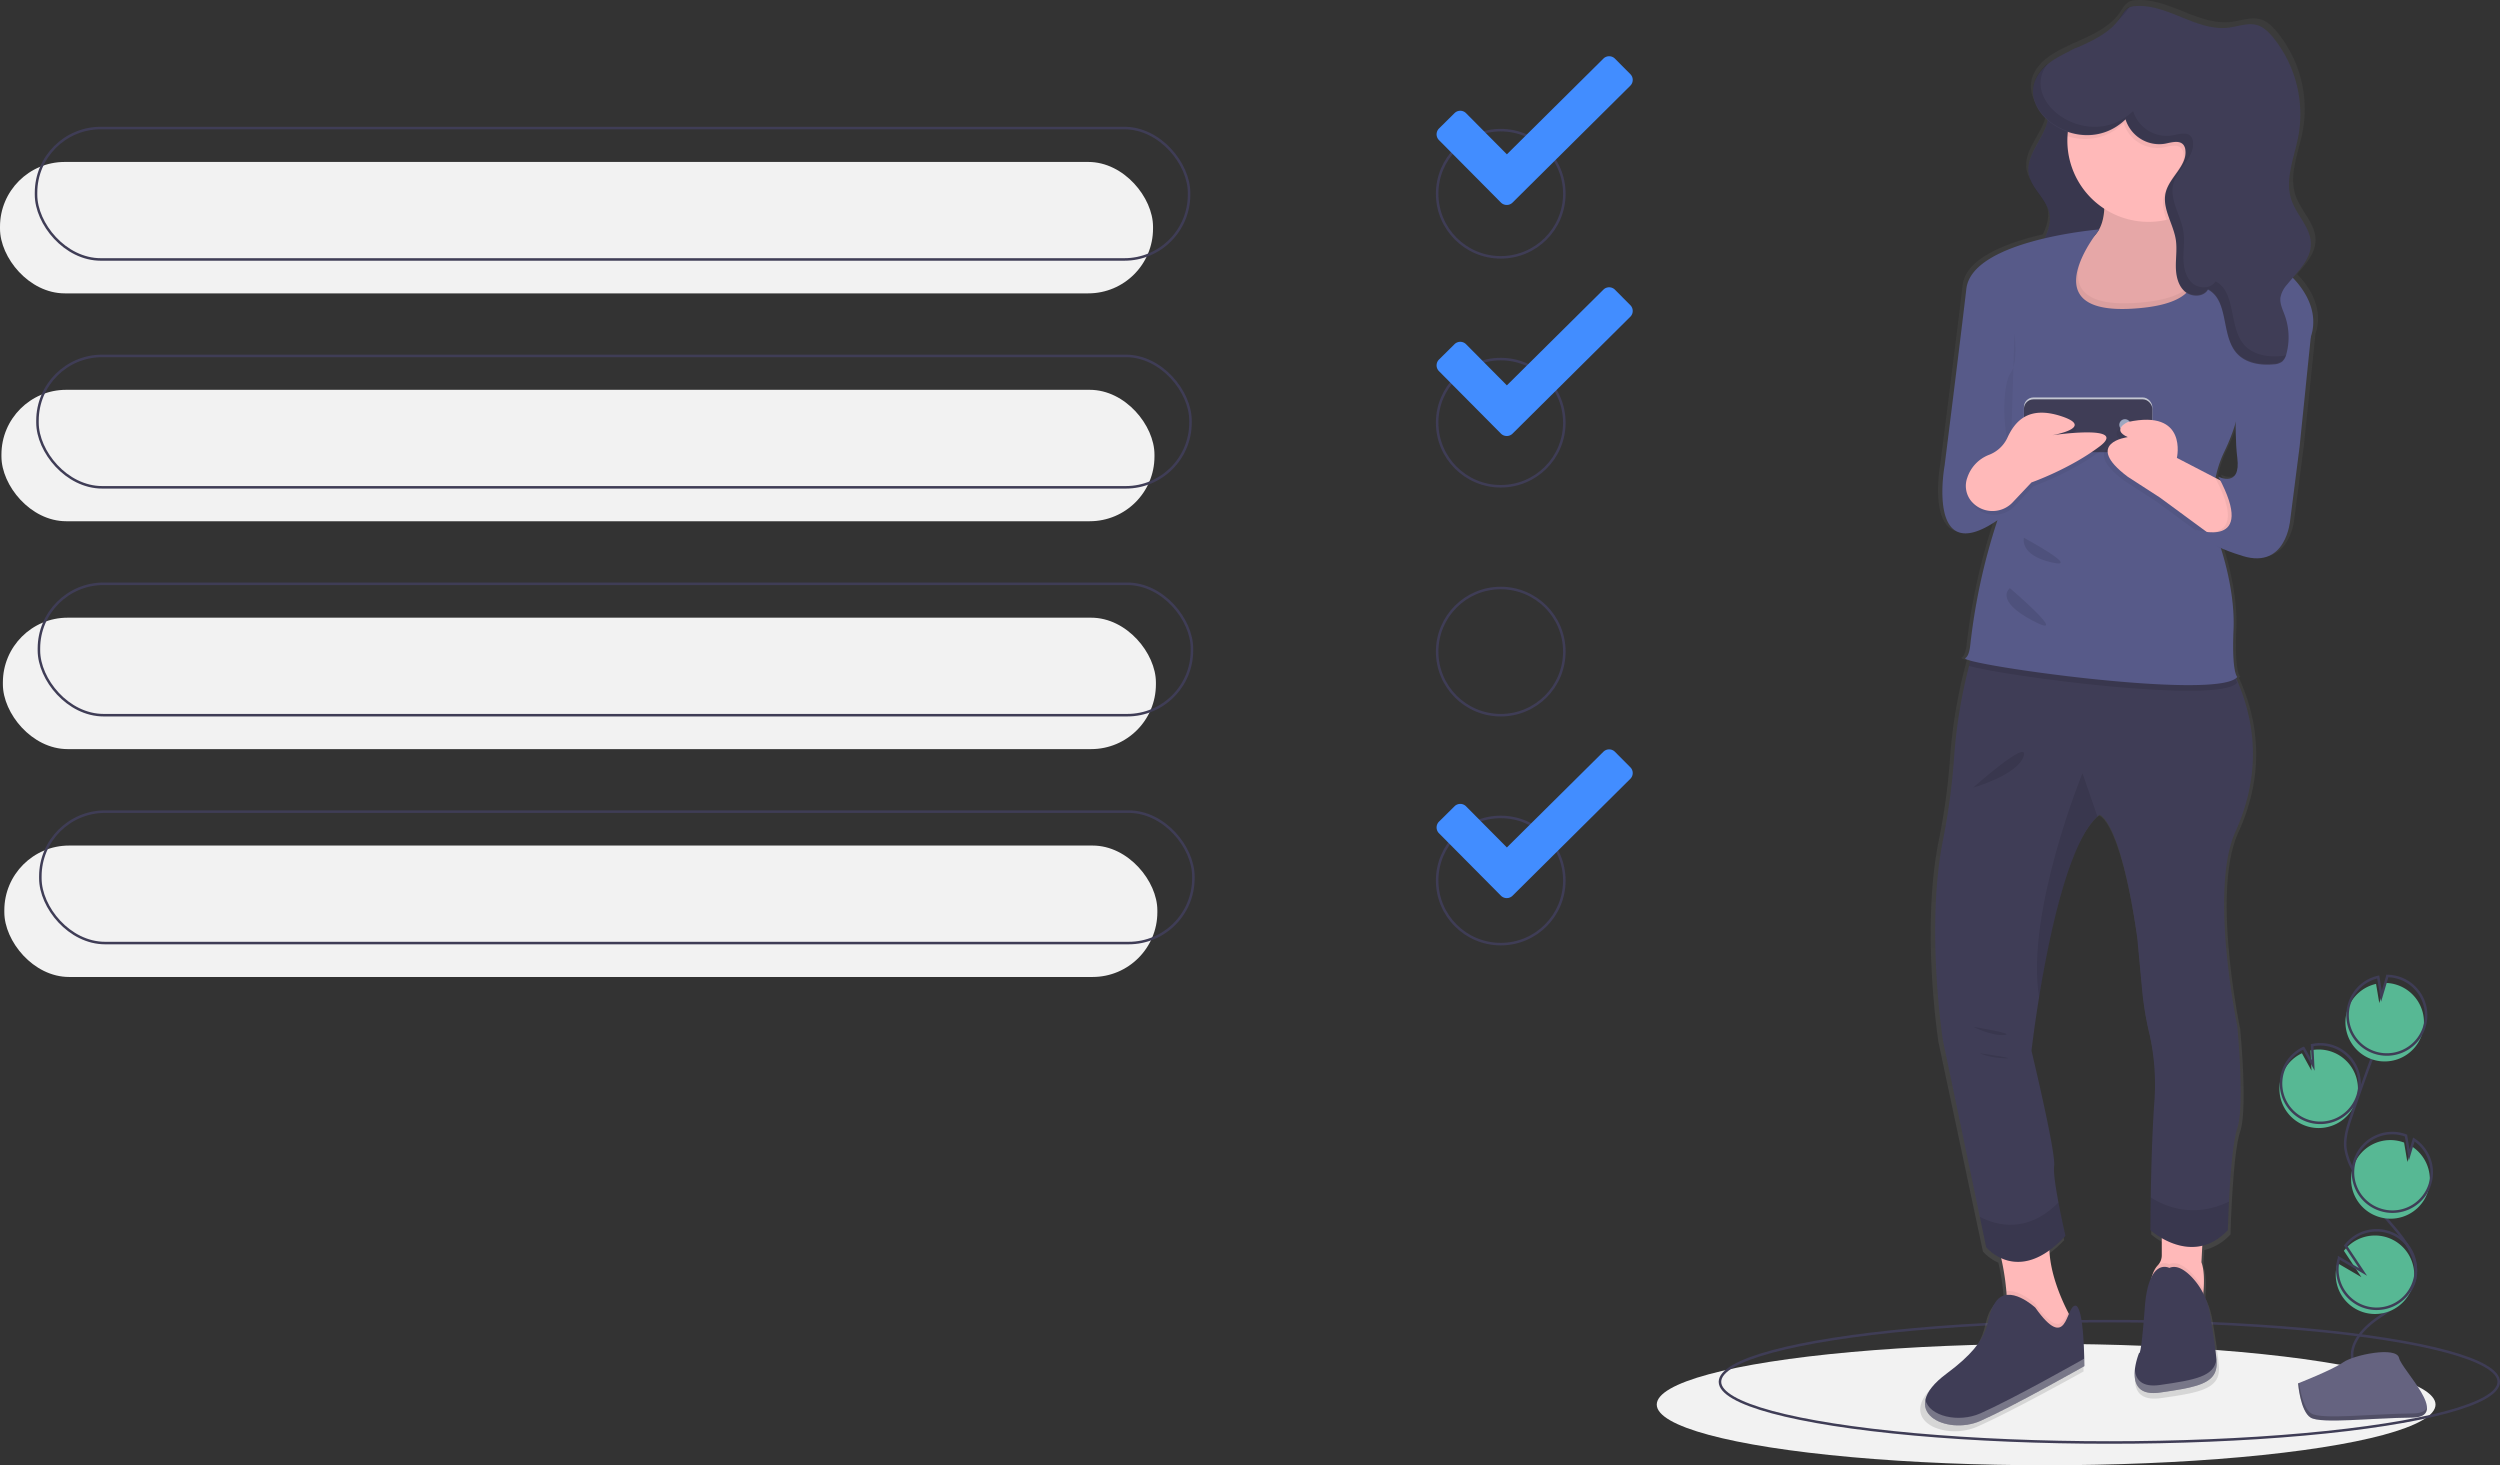 <svg id="b1906fbd-debd-48f4-becc-050b3be1d47c" data-name="Layer 1" xmlns="http://www.w3.org/2000/svg" xmlns:xlink="http://www.w3.org/1999/xlink" width="988.734" height="579.5" viewBox="0 0 988.734 579.5"><rect x="0" y="0" width="988.734" height="579.5" fill="#333333" stroke="none"/><defs><linearGradient id="ea70ace5-c99b-481d-ac97-2307e331f198" x1="943.983" y1="726.305" x2="943.983" y2="160.25" gradientUnits="userSpaceOnUse"><stop offset="0" stop-color="gray" stop-opacity="0.25"/><stop offset="0.535" stop-color="gray" stop-opacity="0.12"/><stop offset="1" stop-color="gray" stop-opacity="0.1"/></linearGradient></defs><title>accept request</title><circle cx="593.535" cy="76.625" r="25.15" fill="none" stroke="#3f3d56" stroke-miterlimit="10"/><path d="M750.678,189.576l-6.081-6.113a3.228,3.228,0,0,0-4.584-.032l-38.171,37.852-16.141-16.268a3.218,3.218,0,0,0-4.552-.032l-6.144,6.081a3.257,3.257,0,0,0-.032,4.584L699.486,240.354a3.257,3.257,0,0,0,4.584.032l46.576-46.225A3.229,3.229,0,0,0,750.678,189.576Z" transform="translate(-105.883 -160.25)" fill="#428dff"/><rect y="64.05" width="456.016" height="51.976" rx="25.61" fill="#f2f2f2"/><rect x="0.57" y="154.17" width="456.016" height="51.976" rx="25.61" fill="#f2f2f2"/><rect x="1.14" y="244.291" width="456.016" height="51.976" rx="25.61" fill="#f2f2f2"/><rect x="1.71" y="334.411" width="456.016" height="51.976" rx="25.61" fill="#f2f2f2"/><rect x="14.252" y="50.637" width="456.016" height="51.976" rx="25.61" fill="none" stroke="#3f3d56" stroke-miterlimit="10"/><rect x="14.822" y="140.757" width="456.016" height="51.976" rx="25.61" fill="none" stroke="#3f3d56" stroke-miterlimit="10"/><rect x="15.392" y="230.877" width="456.016" height="51.976" rx="25.61" fill="none" stroke="#3f3d56" stroke-miterlimit="10"/><rect x="15.962" y="320.997" width="456.016" height="51.976" rx="25.61" fill="none" stroke="#3f3d56" stroke-miterlimit="10"/><circle cx="593.535" cy="167.165" r="25.15" fill="none" stroke="#3f3d56" stroke-miterlimit="10"/><circle cx="593.535" cy="257.704" r="25.15" fill="none" stroke="#3f3d56" stroke-miterlimit="10"/><circle cx="593.535" cy="348.243" r="25.15" fill="none" stroke="#3f3d56" stroke-miterlimit="10"/><path d="M750.678,280.954l-6.081-6.113a3.228,3.228,0,0,0-4.584-.032l-38.171,37.852-16.141-16.268a3.218,3.218,0,0,0-4.552-.032l-6.144,6.081a3.257,3.257,0,0,0-.032,4.584L699.486,331.732a3.257,3.257,0,0,0,4.584.032L750.646,285.538A3.229,3.229,0,0,0,750.678,280.954Z" transform="translate(-105.883 -160.25)" fill="#428dff"/><path d="M750.678,463.709l-6.081-6.113a3.228,3.228,0,0,0-4.584-.032l-38.171,37.852-16.141-16.268a3.218,3.218,0,0,0-4.552-.032l-6.144,6.081a3.257,3.257,0,0,0-.032,4.584L699.486,514.487a3.257,3.257,0,0,0,4.584.032L750.646,468.293A3.229,3.229,0,0,0,750.678,463.709Z" transform="translate(-105.883 -160.25)" fill="#428dff"/><ellipse cx="809.234" cy="555.5" rx="154" ry="24" fill="#f2f2f2"/><ellipse cx="834.234" cy="546.5" rx="154" ry="24" fill="none" stroke="#3f3d56" stroke-miterlimit="10"/><path d="M1015.731,270.118q-.667-.76-1.372-1.479c3.61-4.095,7.346-8.295,7.312-13.558-.04-6.396-5.715-11.303-7.835-17.35-2.885-8.229,1.118-17.045,2.765-25.597a48.005,48.005,0,0,0-10.41-39.529c-1.667-1.97-3.603-3.876-6.084-4.658-3.775-1.19-7.79.463-11.723.949-12.983,1.603-24.795-9.584-37.841-8.582a7.036,7.036,0,0,0-2.511.562c-1.688.807-2.603,2.589-3.647,4.124-4.052,5.962-10.857,8.926-17.627,11.988a9.213,9.213,0,0,0-2.405,1.103c-2.033.947-4.035,1.934-5.924,3.052-12.782,7.566-10.928,18.151-3.391,24.689-1.473,7.34-8.976,13.804-7.684,21.35,1.013,5.916,7.174,9.942,8.361,15.827.689,3.418-.396,6.675-1.904,9.908-14.304,3.31-30.462,9.406-31.723,20.164-2.194,18.716-8.797,70.406-8.797,70.406s-7.65,41.415,21.419,21.837l-.373,1.102a240.92,240.92,0,0,0-10.669,48.817c-.295,2.469-.886,4.415-1.962,5.05-.39.23.381.595,2.06,1.052-.19.697-.394,1.389-.576,2.088a198.389,198.389,0,0,0-6.097,36.972,260.048,260.048,0,0,1-4.567,32.929c-6.885,34.638,0,79.065,0,79.065l15.024,70.737,2.57,12.093a17.969,17.969,0,0,0,6.09,4.395,94.292,94.292,0,0,1,2.088,13.165c.041.493.074.993.105,1.494a6.282,6.282,0,0,0-4.458,2.784c-5.355,7.53.765,13.554-19.889,28.614-5.336,3.891-7.91,7.428-8.562,10.434h0v0c-.703,3.235.824,5.851,3.548,7.623l.006.004a12.917,12.917,0,0,0,1.445.808l.023.011q.379.181.776.345l.004.001q.399.163.816.309l.048.016q.392.135.798.254l.058.017q.422.122.857.226c.025.006.05.011.074.017q.4.094.81.172c.035.007.07.014.106.021q.438.082.886.146c.032.005.065.008.098.013q.401.055.809.096c.052.005.103.011.155.016q.447.042.901.066c.039.002.078.003.116.005q.401.019.807.024c.063.001.127.002.19.002.302.001.605-.002.909-.013.04-.001.08-.004.12-.006q.403-.016.808-.046c.072-.005.143-.01.214-.016.303-.025.607-.055.91-.093.036-.004.072-.01.108-.015q.408-.052.815-.12c.076-.012.151-.025.227-.038.302-.053.603-.11.903-.175.029-.006.058-.014.087-.02.274-.061.547-.127.82-.199.077-.02.154-.04.23-.061.297-.081.593-.166.886-.26l.049-.017c.279-.09.556-.188.831-.289q.111-.041.222-.084c.29-.111.578-.226.862-.35,13.77-6.024,42.073-21.837,42.073-21.837l-0-.144-0-.096-.001-.14-.001-.125-.002-.219-.002-.196c-.001-.078-.002-.156-.003-.243l-.003-.231c-.001-.105-.003-.208-.004-.324-.001-.078-.003-.164-.004-.247-.002-.121-.004-.237-.006-.368q-.006-.312-.013-.658h0c-.141-6.58-.79-21.696-3.786-21.106-1.021.201-1.714,1.635-2.43,3.287-.116-.218-.234-.441-.354-.674-2.916-5.623-7.133-15.273-7.544-24.705a44.207,44.207,0,0,0,6.504-5.769s-1.538-6.476-2.846-13.306c-1.132-5.919-2.096-12.108-1.744-14.555.765-5.271-9.18-45.933-9.18-45.933s1.025-8.946,3.083-21.378c4.001-24.164,11.88-61.505,23.638-72.062.275-.241.543-.474.819-.685,0,0,8.415,1.506,15.299,48.945l1.997,21.129a122.618,122.618,0,0,0,2.968,17.364,91.451,91.451,0,0,1,1.92,27.771c-.872,12.455-1.247,27.116-1.408,37.409-.122,7.756-.122,13.042-.122,13.042a28.878,28.878,0,0,0,4.59,3.171v6.909a5.749,5.749,0,0,1-1.61,3.926l-.027.029a10.665,10.665,0,0,0-2.31,4.249c-1.335,2.404-2.465,6.308-2.938,12.588-1.53,20.331-2.295,18.072-2.295,18.072a26.81,26.81,0,0,0-1.735,6.856v0l0,.001c-.043.44-.071.882-.079,1.326-.001.07-.001.139-.001.209q-.001.305.011.608.006.149.016.297.015.225.038.448.021.203.049.403c.014.095.028.191.044.285q.047.271.109.535c.019.079.039.157.06.235.049.184.102.366.163.545.019.056.042.11.062.166q.091.244.199.479c.022.047.042.096.065.142.089.182.189.358.296.529.029.048.059.095.09.142a5.671,5.671,0,0,0,.366.496c.031.037.063.073.095.109a5.463,5.463,0,0,0,.461.473c.017.015.036.029.053.044a5.632,5.632,0,0,0,.529.409c.029.02.056.041.085.06a6.119,6.119,0,0,0,.629.359c.043.022.086.043.13.064a6.956,6.956,0,0,0,.719.292c.042.014.086.027.128.041a8.285,8.285,0,0,0,.851.229l.031.005c.298.062.614.108.944.145.046.005.089.011.135.016.327.032.671.05,1.029.056.067.001.134.002.201.002.363.001.741-.01,1.137-.036.062-.004.126-.01.188-.015.421-.032.856-.076,1.315-.14,16.064-2.259,23.714-3.765,22.949-12.801-.461-5.446-1.756-13.355-2.712-18.778a28.237,28.237,0,0,0-2.646-7.919q.06-.635.11-1.307c.275-3.735.26-8.178-.872-11.152l.353-6.593a21.02,21.02,0,0,0,10.357-6.208s.115-4.887.451-11.363c.505-10.007,1.515-23.817,3.374-29.299,3.06-9.036,0-40.662,0-40.662s-11.475-54.216-.765-77.559c9.448-20.591,9.365-41.189.278-61.265a3.098,3.098,0,0,0,.487-.481s-2.295-1.506-1.53-18.825c.584-13.218-3.286-26.865-5.152-32.591a79.727,79.727,0,0,0,8.977,3.224c17.594,5.271,19.124-14.307,19.124-14.307L1017.105,335.956l4.536-43.774-0-.002C1022.885,288.746,1024.552,280.168,1015.731,270.118Zm-77.766-29.015c-.021.485-.054.969-.103,1.451a19.488,19.488,0,0,1-.981,4.572,30.382,30.382,0,0,0,.949-6.108C937.874,241.047,937.92,241.074,937.965,241.103ZM984.211,348.004c.272.497.53.981.778,1.457l-1.932-.986a43.26,43.26,0,0,1,3.449-10.26,72.651,72.651,0,0,0,4.676-11.821,118.024,118.024,0,0,0,.679,14.08C993.391,352.522,984.211,348.004,984.211,348.004Z" transform="translate(-105.883 -160.25)" fill="url(#ea70ace5-c99b-481d-ac97-2307e331f198)"/><path d="M919.342,184.287c-2.445,1.668-5.001,3.595-5.872,6.424-1.404,4.563,2.119,9.144,2.468,13.905.634,8.657-9.157,15.812-7.713,24.372.989,5.867,7.003,9.86,8.162,15.696,1.69,8.511-7.536,16.017-6.81,24.664.387,4.606,3.59,8.517,7.225,11.372a35.168,35.168,0,0,0,17.645,7.24c-.428-7.404-5.92-14.141-4.977-21.497.646-5.044,4.195-9.169,6.248-13.822,3.605-8.169,2.452-17.624.289-26.287S930.722,209.127,930.565,200.2c-.095-5.374,2.427-13.272.577-18.371C928.894,175.63,923.532,181.43,919.342,184.287Z" transform="translate(-105.883 -160.25)" fill="#3f3d56"/><path d="M919.342,184.493c-2.445,1.668-5.001,3.595-5.872,6.424-1.404,4.563,2.119,9.144,2.468,13.905.634,8.657-9.157,15.812-7.713,24.372.989,5.867,7.003,9.86,8.162,15.696,1.69,8.511-7.536,16.017-6.81,24.664.387,4.606,3.59,8.517,7.225,11.372a35.168,35.168,0,0,0,17.645,7.24c-.428-7.404-5.92-14.141-4.977-21.497.646-5.044,4.195-9.169,6.248-13.822,3.605-8.169,2.452-17.624.289-26.287s-5.284-17.227-5.441-26.154c-.095-5.374,2.427-13.272.577-18.371C928.894,175.836,923.532,181.636,919.342,184.493Z" transform="translate(-105.883 -160.25)" opacity="0.1"/><path d="M926.499,684.112l-6.721,6.721s-23.897,12.695-20.91-4.481a61.803,61.803,0,0,0,.515-15.443,95.985,95.985,0,0,0-4.249-21.149L917.538,645.28c-3.726,11.709,2.412,26.451,6.243,33.956C925.327,682.26,926.499,684.112,926.499,684.112Z" transform="translate(-105.883 -160.25)" fill="#ffb9b9"/><path d="M977.385,670.528a68.315,68.315,0,0,1-.851,6.863s-18.669,12.695-20.163-1.494c-.971-9.245,1.225-13.42,2.883-15.204l.026-.028a5.749,5.749,0,0,0,1.572-3.894V640.053L977.28,645.28l-.747,14.189C977.638,662.419,977.653,666.824,977.385,670.528Z" transform="translate(-105.883 -160.25)" fill="#ffb9b9"/><path d="M926.499,684.112l-6.721,6.721s-23.897,12.695-20.91-4.481a61.803,61.803,0,0,0,.515-15.443c5.235-.769,11.433,4.988,11.433,4.988,8.752,12.352,11.112,7.677,12.964,3.338C925.327,682.26,926.499,684.112,926.499,684.112Z" transform="translate(-105.883 -160.25)" opacity="0.05"/><path d="M910.817,677.391s-10.455-9.708-15.682-2.24.747,13.442-19.416,28.377,0,24.644,13.442,18.669,41.073-21.656,41.073-21.656,0-24.644-3.734-23.897S923.512,695.314,910.817,677.391Z" transform="translate(-105.883 -160.25)" fill="#3f3d56"/><path d="M977.385,670.528a68.315,68.315,0,0,1-.851,6.863s-18.669,12.695-20.163-1.494c-.971-9.245,1.225-13.42,2.883-15.204a4.461,4.461,0,0,1,4.585-.478c2.987-1.329,6.273.889,8.991,3.756A26.399,26.399,0,0,1,977.385,670.528Z" transform="translate(-105.883 -160.25)" opacity="0.05"/><path d="M963.838,661.709s-8.215-4.481-9.708,15.682-2.24,17.923-2.24,17.923-7.468,17.923,8.215,15.682,23.15-3.734,22.403-12.695c-.45-5.401-1.714-13.244-2.647-18.623a27.383,27.383,0,0,0-7.028-14.216C970.107,662.594,966.825,660.381,963.838,661.709Z" transform="translate(-105.883 -160.25)" fill="#3f3d56"/><path d="M990.722,566.122s2.987,31.365,0,40.326c-1.815,5.436-2.8,19.132-3.293,29.057-.329,6.422-.441,11.269-.441,11.269-14.189,14.935-30.618,0-30.618,0s0-5.242.119-12.934c.157-10.208.523-24.748,1.374-37.1a92.094,92.094,0,0,0-1.874-27.541A123.369,123.369,0,0,1,953.092,551.978l-1.949-20.954c-6.721-47.047-14.935-48.54-14.935-48.54-.269.209-.53.441-.799.68-11.478,10.47-19.17,47.502-23.075,71.466-2.009,12.329-3.01,21.201-3.01,21.201s9.708,40.326,8.961,45.553c-.344,2.427.597,8.565,1.703,14.435,1.277,6.773,2.778,13.196,2.778,13.196-18.669,20.163-31.365,4.481-31.365,4.481l-2.509-11.993-14.667-70.152s-6.721-44.06,0-78.411a261.77,261.77,0,0,0,4.458-32.656,199.617,199.617,0,0,1,5.952-36.667q1.367-5.332,3.032-10.582s28.041-4.876,54.447-4.876c19.804,0,38.683,2.741,44.127,12.344q1.882,3.316,3.42,6.646c9.454,20.32,9.738,41.192.314,62.057C979.52,512.354,990.722,566.122,990.722,566.122Z" transform="translate(-105.883 -160.25)" fill="#3f3d56"/><path d="M927.993,295.043s-39.579-40.326-9.708-37.339c6.773.68,11.358-.53,14.398-2.8,3.465-2.584,4.921-6.542,5.324-10.671.821-8.237-2.546-17.146-2.546-17.146s40.326-32.111,32.111,8.215a68.747,68.747,0,0,0-1.568,12.464c-.134,8.558,2.681,11.836,6.631,13.181,6.661,2.278,16.563-.911,21.074,6.467C1001.924,280.854,927.993,295.043,927.993,295.043Z" transform="translate(-105.883 -160.25)" fill="#ffb9b9"/><path d="M927.993,295.043s-39.579-40.326-9.708-37.339c6.773.68,11.358-.53,14.398-2.8,3.465-2.584,4.921-6.542,5.324-10.671.821-8.237-2.546-17.146-2.546-17.146s40.326-32.111,32.111,8.215a68.747,68.747,0,0,0-1.568,12.464c-.134,8.558,2.681,11.836,6.631,13.181,6.661,2.278,16.563-.911,21.074,6.467C1001.924,280.854,927.993,295.043,927.993,295.043Z" transform="translate(-105.883 -160.25)" opacity="0.1"/><path d="M987.735,215.885a32.111,32.111,0,0,1-64.223,0c0-.597.015-1.195.052-1.785a32.11,32.11,0,0,1,64.17,1.785Z" transform="translate(-105.883 -160.25)" fill="#ffb9b9"/><path d="M927.993,295.043s-39.579-40.326-9.708-37.339c6.773.68,11.358-.53,14.398-2.8-5.78,9.589-12.284,26.832,16.967,25.204,26.772-1.486,26.316-12.158,22.986-19.162,6.661,2.278,16.563-.911,21.074,6.467C1001.924,280.854,927.993,295.043,927.993,295.043Z" transform="translate(-105.883 -160.25)" opacity="0.05"/><path d="M990.722,430.209c-6.796,8.834-93.421-2.748-106.087-6.594q1.367-5.332,3.032-10.582s28.041-4.876,54.447-4.876c19.804,0,38.683,2.741,44.127,12.344q1.882,3.316,3.42,6.646C990.139,429.821,990.722,430.209,990.722,430.209Z" transform="translate(-105.883 -160.25)" opacity="0.1"/><path d="M936.207,250.983s-50.407,4.107-52.648,23.523c-2.142,18.561-8.588,69.823-8.588,69.823s-7.468,41.073,20.91,21.656l-.364,1.093a242.191,242.191,0,0,0-10.415,48.413c-.288,2.448-.865,4.378-1.915,5.008-3.734,2.24,100.068,17.176,107.536,7.468,0,0-2.24-1.494-1.494-18.669s-5.974-35.098-5.974-35.098-5.974-17.923,2.24-35.098,5.227-22.403,5.227-22.403l28.377-21.656s6.128-10.506-5.075-23.474a38.812,38.812,0,0,0-26.672-13.142l-19.574-1.392s21.45,23.073-18.876,25.313S936.207,250.983,936.207,250.983Z" transform="translate(-105.883 -160.25)" fill="#575a89"/><path d="M902.603,292.056s1.494,11.948-1.494,15.682-3.734,20.91,0,31.365" transform="translate(-105.883 -160.25)" opacity="0.05"/><path d="M935.408,483.163c-11.478,10.47-19.17,47.502-23.075,71.466-5.437-33.358,17.153-88.575,17.153-88.575Z" transform="translate(-105.883 -160.25)" opacity="0.1"/><path d="M922.765,649.014c-18.669,20.163-31.365,4.481-31.365,4.481l-2.509-11.993c7.057,3.667,18.983,6.512,31.096-5.683C921.264,642.592,922.765,649.014,922.765,649.014Z" transform="translate(-105.883 -160.25)" opacity="0.1"/><path d="M987.429,635.505c-.329,6.422-.441,11.269-.441,11.269-14.189,14.935-30.618,0-30.618,0s0-5.242.119-12.934C962.651,637.753,973.725,642.061,987.429,635.505Z" transform="translate(-105.883 -160.25)" opacity="0.1"/><rect x="800.453" y="157.196" width="50.781" height="20.91" rx="3.75" fill="#cdd0db"/><rect x="800.453" y="157.196" width="50.781" height="20.91" rx="3.75" opacity="0.05"/><rect x="800.453" y="157.943" width="50.781" height="20.91" rx="3.75" fill="#3f3d56"/><circle cx="840.406" cy="168.024" r="2.24" fill="#9da7c0"/><path d="M884.724,350.558a14.523,14.523,0,0,1,8.436-8.888,13.241,13.241,0,0,0,7.243-6.503c2.945-6.519,8.173-13.24,21.615-8.759s-3.734,7.468-3.734,7.468,30.618-4.481,18.669,4.481-26.884,14.189-26.884,14.189l-7.354,7.787a10.992,10.992,0,0,1-16.417-.326A9.511,9.511,0,0,1,884.724,350.558Z" transform="translate(-105.883 -160.25)" opacity="0.05"/><path d="M883.977,349.064a14.523,14.523,0,0,1,8.436-8.888,13.241,13.241,0,0,0,7.243-6.503c2.945-6.519,8.173-13.24,21.615-8.759s-3.734,7.468-3.734,7.468,30.618-4.481,18.669,4.481-26.884,14.189-26.884,14.189l-7.354,7.787a10.992,10.992,0,0,1-16.417-.326A9.511,9.511,0,0,1,883.977,349.064Z" transform="translate(-105.883 -160.25)" fill="#ffb9b9"/><path d="M989.228,364.493,984.001,377.188l-6.691-4.921-18.699-13.748-12.695-8.215c-17.923-13.442,0-15.682,0-15.682-6.721-2.987,0-5.974,0-5.974,23.897-5.227,19.416,14.189,19.416,14.189l15.137,7.849,5.026,2.606Z" transform="translate(-105.883 -160.25)" opacity="0.05"/><path d="M990.722,362.999l-5.227,12.695-6.691-4.921-18.699-13.748L947.409,348.811c-17.923-13.442,0-15.682,0-15.682-6.721-2.987,0-5.974,0-5.974,23.897-5.227,19.416,14.189,19.416,14.189l15.137,7.849,5.026,2.606Z" transform="translate(-105.883 -160.25)" fill="#ffb9b9"/><path d="M990.722,362.999l-5.227,12.695-6.691-4.921c6.056.217,13.21-2.711,3.159-21.582l5.026,2.606Z" transform="translate(-105.883 -160.25)" opacity="0.05"/><path d="M1018.353,287.575l1.441,5.875-4.429,43.412-3.734,29.124s-1.494,19.416-18.669,14.189-18.669-10.455-18.669-10.455,24.644,8.215,8.961-20.91c0,0,8.961,4.481,7.468-7.468s0-32.858,0-32.858Z" transform="translate(-105.883 -160.25)" fill="#575a89"/><path d="M987.735,215.885a32.116,32.116,0,0,1-25.009,31.32c-1.075-3.107-1.837-6.198-1.053-9.342,1.516-6.101,8.558-10.552,7.774-16.787a4.137,4.137,0,0,0-.709-1.957c-1.576-2.076-4.787-1.045-7.341-.53a13.968,13.968,0,0,1-15.623-9.633,21.825,21.825,0,0,1-22.209,5.145,32.11,32.11,0,0,1,64.17,1.785Z" transform="translate(-105.883 -160.25)" opacity="0.05"/><path d="M946.524,207.463a13.956,13.956,0,0,0,15.616,9.63c2.556-.51,5.766-1.542,7.342.535a4.035,4.035,0,0,1,.708,1.95c.79,6.24-6.253,10.688-7.77,16.792-1.562,6.285,3.017,12.356,3.992,18.759.533,3.503-.031,7.071.01,10.613s.836,7.349,3.462,9.727,7.481,2.402,9.24-.673c8.403,4.44,5.048,18.203,11.428,25.247,3.519,3.885,9.308,4.819,14.527,4.321a6.127,6.127,0,0,0,3.415-1.102,5.934,5.934,0,0,0,1.67-3.14,25.471,25.471,0,0,0-.65-15.105c-.838-2.32-2.038-4.665-1.728-7.112a10.529,10.529,0,0,1,2.59-5.076c4.012-4.974,9.487-9.783,9.447-16.173-.039-6.343-5.579-11.21-7.648-17.206-2.816-8.161,1.092-16.904,2.699-25.386a48.157,48.157,0,0,0-10.163-39.203c-1.628-1.954-3.517-3.844-5.939-4.619-3.685-1.18-7.605.46-11.444.941-12.674,1.59-24.205-9.504-36.94-8.511a6.779,6.779,0,0,0-2.452.558c-1.648.801-2.541,2.567-3.56,4.09-5.622,8.404-16.674,10.799-25.339,16.009C893.731,198.545,927.171,226.089,946.524,207.463Z" transform="translate(-105.883 -160.25)" fill="#3f3d56"/><path d="M889.161,719.211c-8.727,3.879-20.282,1.146-21.801-5.335-1.829,8.556,11.831,12.753,21.801,8.322,13.442-5.974,41.073-21.656,41.073-21.656s-0-1.16-.038-2.965C929.39,698.032,902.402,713.326,889.161,719.211Z" transform="translate(-105.883 -160.25)" fill="#fff" opacity="0.3"/><path d="M982.469,697.871c-.861,6.718-8.312,8.13-22.365,10.138-7.146,1.021-9.479-2.147-9.908-5.896-.467,4.802.897,10.171,9.908,8.883,15.682-2.24,23.15-3.734,22.403-12.695C982.496,698.162,982.481,698.014,982.469,697.871Z" transform="translate(-105.883 -160.25)" fill="#fff" opacity="0.3"/><g opacity="0.1"><path d="M1008.065,301.073c-5.218.498-11.007-.437-14.527-4.321-6.381-7.044-3.025-20.806-11.428-25.246-1.759,3.075-6.614,3.051-9.24.673s-3.422-6.184-3.462-9.727.524-7.111-.01-10.613c-.975-6.403-5.554-12.474-3.992-18.759,1.517-6.104,8.56-10.552,7.77-16.792a4.035,4.035,0,0,0-.708-1.95c-1.576-2.077-4.786-1.045-7.342-.535a13.956,13.956,0,0,1-15.616-9.63c-17.299,16.649-45.847-3.591-33.64-18.943-19.049,15.481,12.203,39.686,30.653,21.93a13.956,13.956,0,0,0,15.616,9.63c2.556-.51,5.766-1.542,7.342.535a4.035,4.035,0,0,1,.708,1.95c.79,6.24-6.253,10.688-7.77,16.792-1.562,6.285,3.017,12.356,3.992,18.759.533,3.503-.031,7.071.01,10.613s.836,7.349,3.462,9.727,7.481,2.402,9.24-.673c8.403,4.44,5.048,18.203,11.428,25.246,3.519,3.885,9.308,4.819,14.527,4.321a6.128,6.128,0,0,0,3.415-1.102,4.866,4.866,0,0,0,1.379-2.186A10.468,10.468,0,0,1,1008.065,301.073Z" transform="translate(-105.883 -160.25)"/><path d="M947.362,164.029c.257-.384.505-.782.76-1.178-.062.026-.126.045-.187.075-1.648.801-2.541,2.567-3.56,4.09q-.526.786-1.113,1.503A21.346,21.346,0,0,0,947.362,164.029Z" transform="translate(-105.883 -160.25)"/></g><path d="M906.336,372.935s-1.932,6.721,10.763,9.708S906.336,372.935,906.336,372.935Z" transform="translate(-105.883 -160.25)" opacity="0.1"/><path d="M900.778,392.849s-6.481,4.73,9.152,12.944S900.778,392.849,900.778,392.849Z" transform="translate(-105.883 -160.25)" opacity="0.1"/><path d="M886.232,471.758s17.594-4.979,19.999-12.446S886.232,471.758,886.232,471.758Z" transform="translate(-105.883 -160.25)" opacity="0.1"/><path d="M886.232,566.349s7.58,3.734,12.378,3.236S886.232,566.349,886.232,566.349Z" transform="translate(-105.883 -160.25)" opacity="0.1"/><path d="M888.892,576.804s3.427,1.742,9.718,1.991S888.892,576.804,888.892,576.804Z" transform="translate(-105.883 -160.25)" opacity="0.1"/><path d="M1017.605,605.45a15.529,15.529,0,1,0,2.068-29.782l.389,7.993-3.781-6.85a15.47,15.47,0,0,0-7.971,8.747,15.228,15.228,0,0,0-.893,4.201A15.526,15.526,0,0,0,1017.605,605.45Z" transform="translate(-105.883 -160.25)" fill="#57b894"/><path d="M1036.316,698.152c-1.335-6.797,4.449-12.824,10.163-16.741s12.389-7.766,14.339-14.413c2.802-9.553-5.544-18.302-12.039-25.847a93.49,93.49,0,0,1-12.329-18.323,25.222,25.222,0,0,1-2.949-8.331c-.512-4.235.848-8.448,2.219-12.488q6.849-20.184,14.645-40.03" transform="translate(-105.883 -160.25)" fill="none" stroke="#3f3d56" stroke-miterlimit="10"/><path d="M1018.245,603.392a15.529,15.529,0,1,0,2.068-29.782l.389,7.993-3.781-6.85a15.47,15.47,0,0,0-7.971,8.747,15.228,15.228,0,0,0-.893,4.201A15.526,15.526,0,0,0,1018.245,603.392Z" transform="translate(-105.883 -160.25)" fill="none" stroke="#3f3d56" stroke-miterlimit="10"/><path d="M1034.418,559.219a15.511,15.511,0,0,1,11.177-9.847l1.279,7.598,2.37-7.98a15.527,15.527,0,1,1-14.826,10.229Z" transform="translate(-105.883 -160.25)" fill="#57b894"/><path d="M1035.271,556.475A15.511,15.511,0,0,1,1046.448,546.628l1.279,7.598,2.37-7.98a15.527,15.527,0,1,1-14.826,10.229Z" transform="translate(-105.883 -160.25)" fill="none" stroke="#3f3d56" stroke-miterlimit="10"/><path d="M1046.053,641.305a15.527,15.527,0,0,0,13.743-27.624l-1.821,6.133-1.292-7.688a.272.272,0,0,0-.04-.015,15.528,15.528,0,1,0-10.59,29.194Z" transform="translate(-105.883 -160.25)" fill="#57b894"/><path d="M1046.792,638.526a15.527,15.527,0,0,0,13.743-27.624l-1.821,6.133-1.292-7.688a.271.271,0,0,0-.04-.015,15.528,15.528,0,1,0-10.59,29.194Z" transform="translate(-105.883 -160.25)" fill="none" stroke="#3f3d56" stroke-miterlimit="10"/><path d="M1029.887,667.093a15.52,15.52,0,1,0,2.992-12.16l6.919,10.413-9.453-5.527A15.383,15.383,0,0,0,1029.887,667.093Z" transform="translate(-105.883 -160.25)" fill="#57b894"/><path d="M1030.526,665.035a15.52,15.52,0,1,0,2.992-12.16l6.919,10.413-9.453-5.527A15.383,15.383,0,0,0,1030.526,665.035Z" transform="translate(-105.883 -160.25)" fill="none" stroke="#3f3d56" stroke-miterlimit="10"/><path d="M1014.757,707.359s13.703-5.37,17.833-8.311,21.079-6.452,22.103-1.736,20.593,23.457,5.122,23.581-35.947,2.538-40.069.028S1014.757,707.359,1014.757,707.359Z" transform="translate(-105.883 -160.25)" fill="#656380"/><path d="M1060.091,719.252c-15.471.125-35.947,2.538-40.069.028-3.139-1.912-4.39-8.773-4.808-11.938-.29.012-.457.018-.457.018s.868,11.052,4.99,13.562,24.598.097,40.069-.028c4.466-.036,6.008-1.625,5.924-3.978C1065.118,718.337,1063.415,719.225,1060.091,719.252Z" transform="translate(-105.883 -160.25)" opacity="0.2"/></svg>